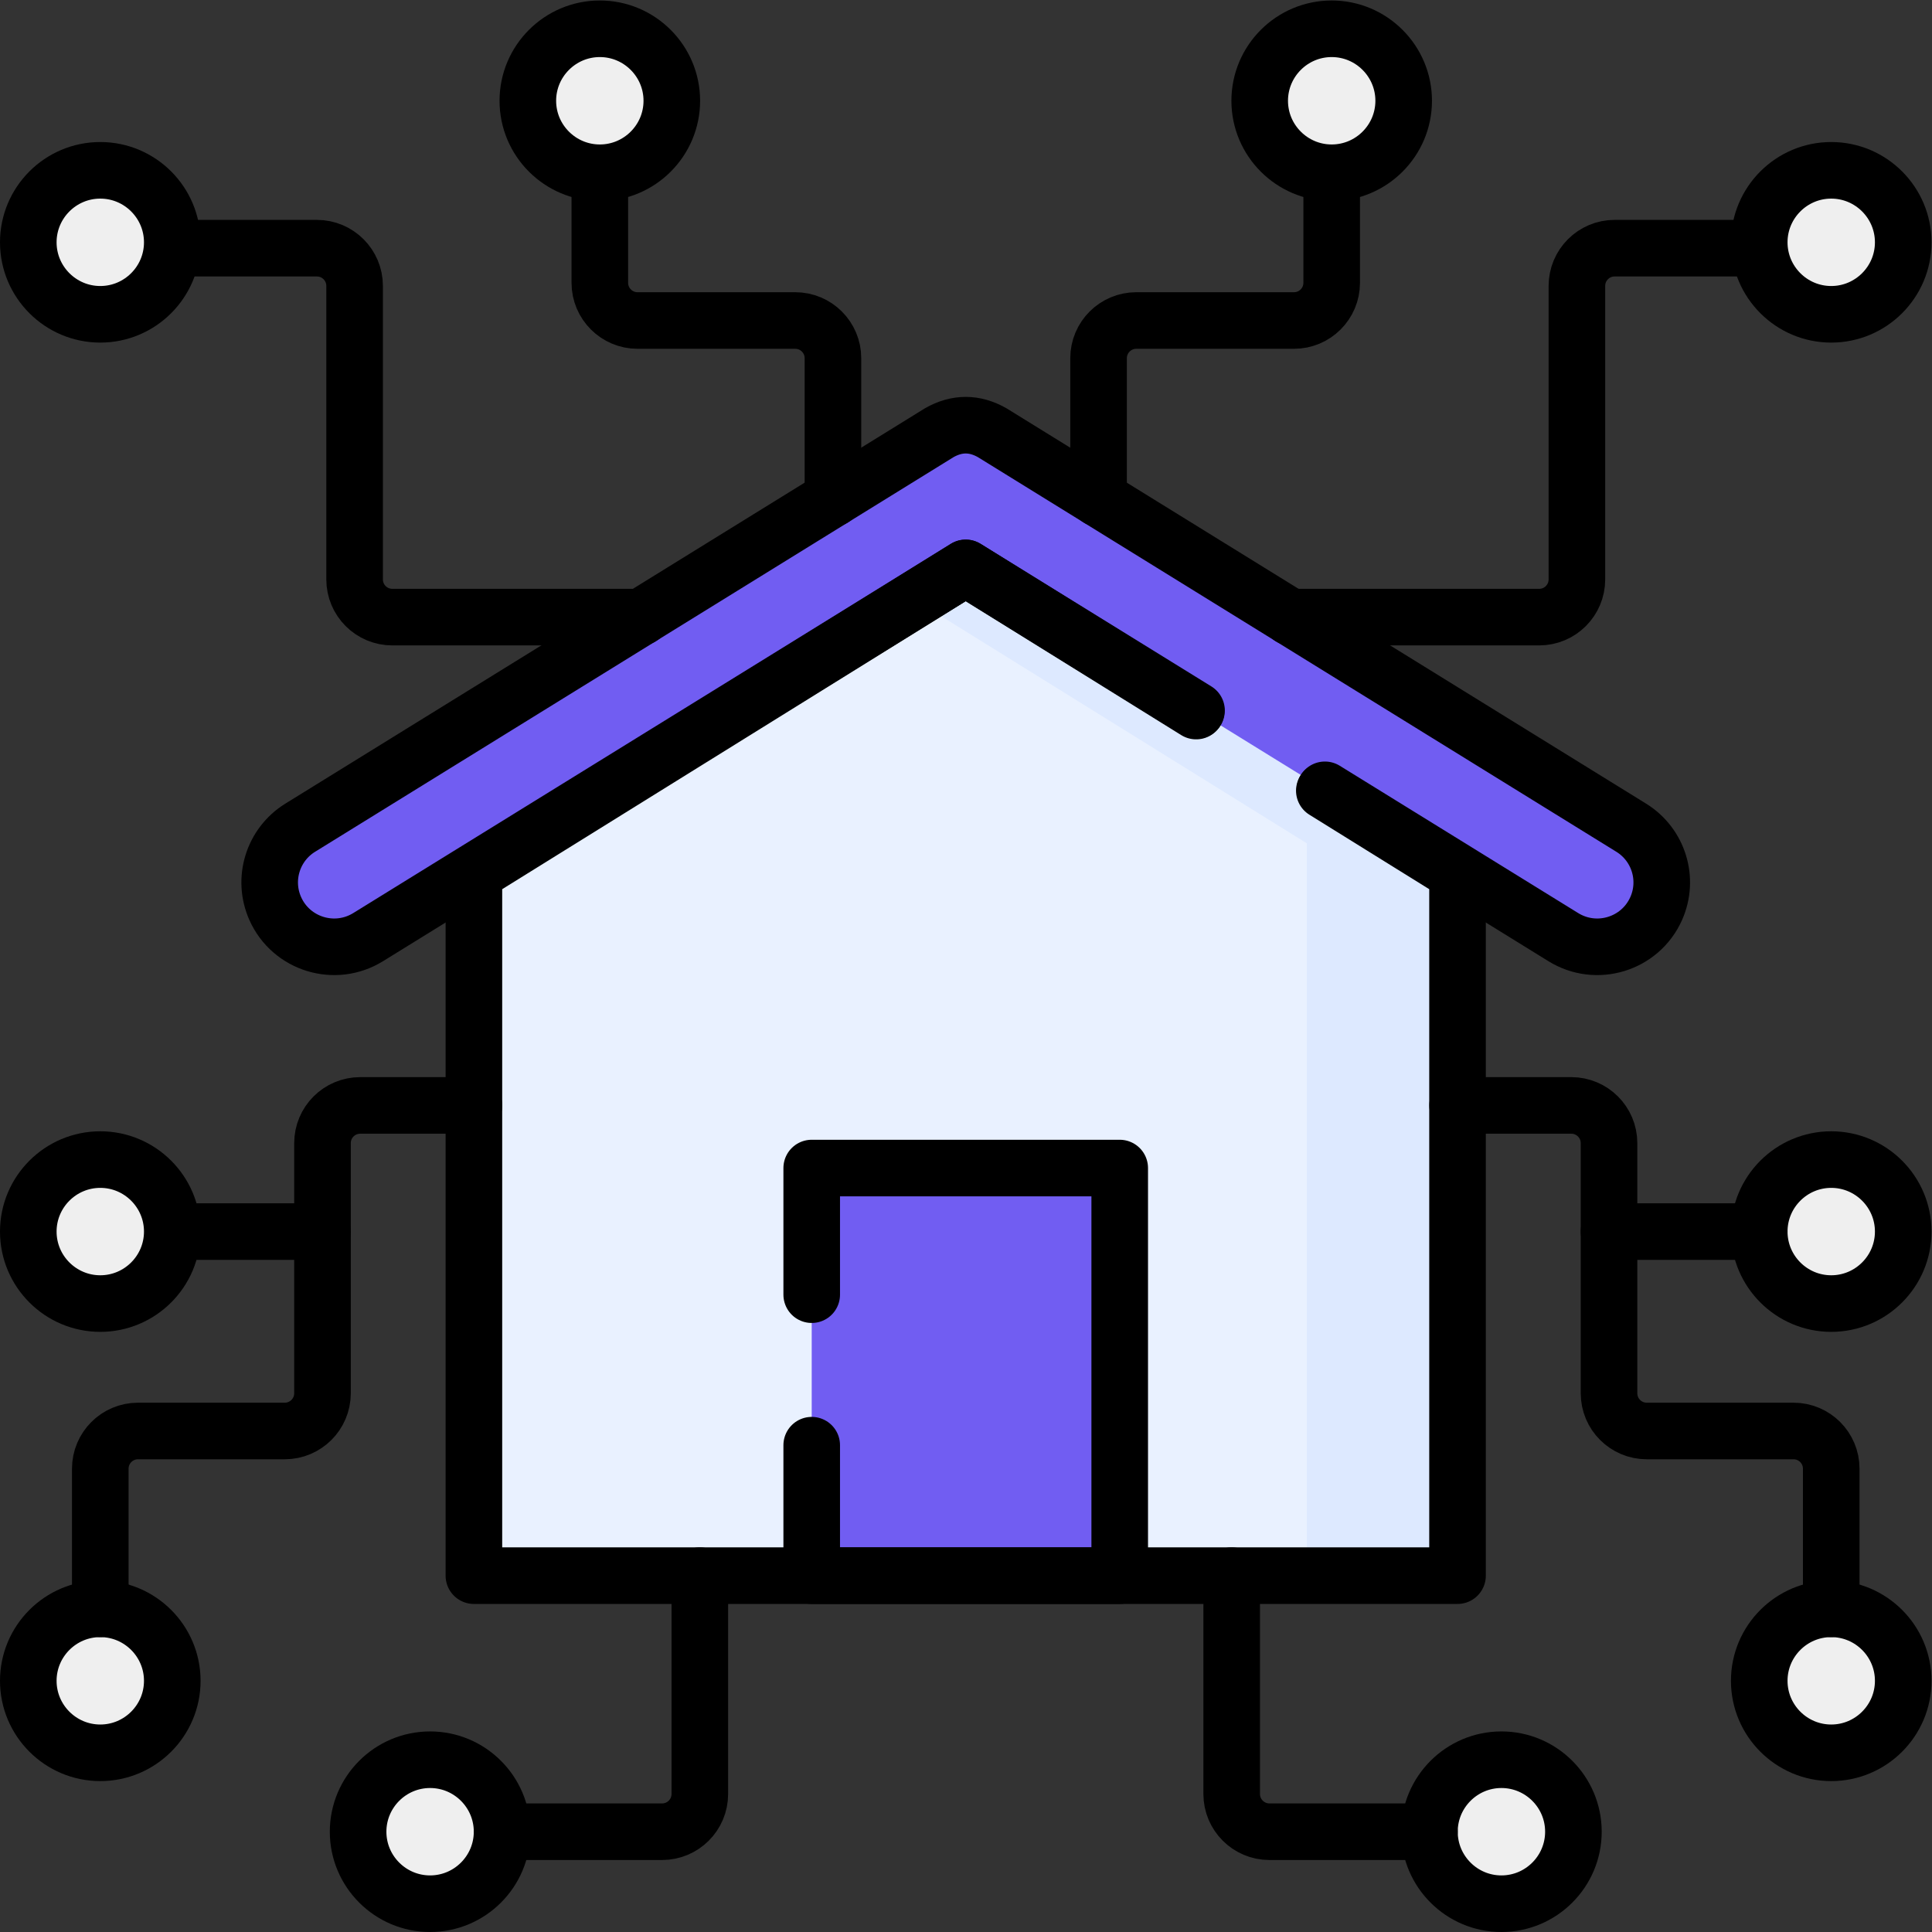 <svg xmlns="http://www.w3.org/2000/svg" version="1.1" xmlns:xlink="http://www.w3.org/1999/xlink" xmlns:svgjs="http://svgjs.com/svgjs" width="512" height="512" x="0" y="0" viewBox="0 0 682.667 682.667" style="enable-background:new 0 0 512 512" xml:space="preserve" class=""><rect x="0" y="0" width="682.667" height="682.667" fill="#333333" stroke="none"/><g><defs><clipPath id="a" clipPathUnits="userSpaceOnUse"><path d="M0 512h512V0H0Z" fill="#000000" data-original="#000000" class=""></path></clipPath></defs><path d="M0 0h-260.736v194.024l130.368 80.995L0 194.024Z" style="fill-opacity:1;fill-rule:nonzero;stroke:none" transform="matrix(1.333 0 0 -1.333 515.142 556.724)" fill="#e9f1ff" data-original="#e9f1ff" class=""></path><path d="m0 0-20-12.426L90.368-80.995v-194.024h40v194.024z" style="fill-opacity:1;fill-rule:nonzero;stroke:none" transform="matrix(1.333 0 0 -1.333 341.318 190.032)" fill="#dde9ff" data-original="#dde9ff" class=""></path><g clip-path="url(#a)" transform="matrix(1.333 0 0 -1.333 0 682.667)"><path d="m0 0-158.376-97.854c-8.797-5.468-20.406-1.924-24.636 7.521-3.486 7.783-.681 16.94 6.569 21.446L-7.041 35.82c4.693 2.68 9.388 2.68 14.082 0L176.442-68.887c7.25-4.506 10.055-13.663 6.57-21.446-4.23-9.445-15.839-12.989-24.637-7.521z" style="fill-opacity:1;fill-rule:nonzero;stroke:none" transform="translate(255.988 361.59)" fill="#715df2" data-original="#ff66f8" class=""></path><path d="M215.166 202.506h81.645V94.457h-81.645z" style="fill-opacity:1;fill-rule:nonzero;stroke:none" fill="#715df2" data-original="#ff66f8" class=""></path><path d="M0 0c10.522 0 19.083 8.561 19.083 19.083 0 10.522-8.561 19.084-19.083 19.084-10.522 0-19.083-8.562-19.083-19.084S-10.522 0 0 0" style="fill-opacity:1;fill-rule:nonzero;stroke:none" transform="translate(353 466.334)" fill="#efefef" data-original="#ffe53a" class=""></path><path d="M0 0c-10.522 0-19.083 8.561-19.083 19.083 0 10.522 8.561 19.084 19.083 19.084 10.522 0 19.083-8.562 19.083-19.084S10.522 0 0 0" style="fill-opacity:1;fill-rule:nonzero;stroke:none" transform="translate(159 466.334)" fill="#efefef" data-original="#ffe53a" class=""></path><path d="M0 0c-10.522 0-19.083 8.561-19.083 19.083 0 10.523 8.561 19.084 19.083 19.084 10.522 0 19.084-8.561 19.084-19.084C19.084 8.561 10.522 0 0 0" style="fill-opacity:1;fill-rule:nonzero;stroke:none" transform="translate(26.583 428.814)" fill="#efefef" data-original="#90ef96" class=""></path><path d="M0 0c-10.522 0-19.084 8.561-19.084 19.083 0 10.523 8.562 19.084 19.084 19.084s19.083-8.561 19.083-19.084C19.083 8.561 10.522 0 0 0" style="fill-opacity:1;fill-rule:nonzero;stroke:none" transform="translate(485.417 428.814)" fill="#efefef" data-original="#90ef96" class=""></path><path d="M0 0c10.522 0 19.083 8.561 19.083 19.083 0 10.523-8.561 19.084-19.083 19.084-10.522 0-19.083-8.561-19.083-19.084C-19.083 8.561-10.522 0 0 0" style="fill-opacity:1;fill-rule:nonzero;stroke:none" transform="translate(114.008 7.5)" fill="#efefef" data-original="#90ef96" class=""></path><path d="M0 0c-10.522 0-19.083 8.561-19.083 19.083 0 10.523 8.561 19.084 19.083 19.084 10.522 0 19.083-8.561 19.083-19.084C19.083 8.561 10.522 0 0 0" style="fill-opacity:1;fill-rule:nonzero;stroke:none" transform="translate(397.992 7.5)" fill="#efefef" data-original="#90ef96" class=""></path><path d="M0 0c-10.522 0-19.084 8.561-19.084 19.083 0 10.523 8.562 19.084 19.084 19.084s19.083-8.561 19.083-19.084C19.083 8.561 10.522 0 0 0" style="fill-opacity:1;fill-rule:nonzero;stroke:none" transform="translate(485.417 47.5)" fill="#efefef" data-original="#ffe53a" class=""></path><path d="M0 0c-10.522 0-19.084 8.561-19.084 19.083 0 10.522 8.562 19.084 19.084 19.084s19.083-8.562 19.083-19.084S10.522 0 0 0" style="fill-opacity:1;fill-rule:nonzero;stroke:none" transform="translate(485.417 166.583)" fill="#efefef" data-original="#ffe53a" class=""></path><path d="M0 0c10.522 0 19.084 8.561 19.084 19.083 0 10.523-8.562 19.084-19.084 19.084s-19.083-8.561-19.083-19.084C-19.083 8.561-10.522 0 0 0" style="fill-opacity:1;fill-rule:nonzero;stroke:none" transform="translate(26.583 47.5)" fill="#efefef" data-original="#ffe53a" class=""></path><path d="M0 0c10.522 0 19.084 8.561 19.084 19.083 0 10.522-8.562 19.084-19.084 19.084s-19.083-8.562-19.083-19.084S-10.522 0 0 0" style="fill-opacity:1;fill-rule:nonzero;stroke:none" transform="translate(26.583 166.583)" fill="#efefef" data-original="#ffe53a" class=""></path><path d="m0 0-61.081 37.948-130.369-80.994v-186.139H69.287v186.139L33.978-21.109" style="stroke-width:15;stroke-linecap:round;stroke-linejoin:round;stroke-miterlimit:10;stroke-dasharray:none;stroke-opacity:1" transform="translate(317.07 323.642)" fill="none" stroke="#000000" stroke-width="15" stroke-linecap="round" stroke-linejoin="round" stroke-miterlimit="10" stroke-dasharray="none" stroke-opacity="" data-original="#000000" class=""></path><path d="m0 0 63.164-39.027c8.798-5.468 20.407-1.925 24.637 7.52 3.486 7.783.68 16.941-6.57 21.447L-88.17 94.647c-4.694 2.68-9.389 2.68-14.082 0L-271.654-10.06c-7.25-4.506-10.055-13.664-6.569-21.447 4.23-9.445 15.839-12.988 24.637-7.52l158.375 97.853 61.18-37.8" style="stroke-width:15;stroke-linecap:round;stroke-linejoin:round;stroke-miterlimit:10;stroke-dasharray:none;stroke-opacity:1" transform="translate(351.2 302.764)" fill="none" stroke="#000000" stroke-width="15" stroke-linecap="round" stroke-linejoin="round" stroke-miterlimit="10" stroke-dasharray="none" stroke-opacity="" data-original="#000000" class=""></path><path d="M0 0v-34.585h81.645V73.464H0V39.898" style="stroke-width:15;stroke-linecap:round;stroke-linejoin:round;stroke-miterlimit:10;stroke-dasharray:none;stroke-opacity:1" transform="translate(215.166 129.042)" fill="none" stroke="#000000" stroke-width="15" stroke-linecap="round" stroke-linejoin="round" stroke-miterlimit="10" stroke-dasharray="none" stroke-opacity="" data-original="#000000" class=""></path><path d="M0 0v37.173c0 5.522 4.477 10 10 10h41.796c5.522 0 10 4.477 10 10V85.67" style="stroke-width:15;stroke-linecap:round;stroke-linejoin:round;stroke-miterlimit:10;stroke-dasharray:none;stroke-opacity:1" transform="translate(291.204 379.996)" fill="none" stroke="#000000" stroke-width="15" stroke-linecap="round" stroke-linejoin="round" stroke-miterlimit="10" stroke-dasharray="none" stroke-opacity="" data-original="#000000" class=""></path><path d="M0 0c10.522 0 19.083 8.561 19.083 19.083 0 10.522-8.561 19.084-19.083 19.084-10.522 0-19.083-8.562-19.083-19.084S-10.522 0 0 0Z" style="stroke-width:15;stroke-linecap:round;stroke-linejoin:round;stroke-miterlimit:10;stroke-dasharray:none;stroke-opacity:1" transform="translate(353 466.334)" fill="none" stroke="#000000" stroke-width="15" stroke-linecap="round" stroke-linejoin="round" stroke-miterlimit="10" stroke-dasharray="none" stroke-opacity="" data-original="#000000" class=""></path><path d="M0 0h65.948c5.524 0 10 4.477 10 10v77.798c0 5.523 4.478 10 10 10h37.804" style="stroke-width:15;stroke-linecap:round;stroke-linejoin:round;stroke-miterlimit:10;stroke-dasharray:none;stroke-opacity:1" transform="translate(342.054 348.544)" fill="none" stroke="#000000" stroke-width="15" stroke-linecap="round" stroke-linejoin="round" stroke-miterlimit="10" stroke-dasharray="none" stroke-opacity="" data-original="#000000" class=""></path><path d="M0 0v37.173c0 5.522-4.477 10-10 10h-41.796c-5.522 0-10 4.477-10 10V85.67" style="stroke-width:15;stroke-linecap:round;stroke-linejoin:round;stroke-miterlimit:10;stroke-dasharray:none;stroke-opacity:1" transform="translate(220.796 379.996)" fill="none" stroke="#000000" stroke-width="15" stroke-linecap="round" stroke-linejoin="round" stroke-miterlimit="10" stroke-dasharray="none" stroke-opacity="" data-original="#000000" class=""></path><path d="M0 0c-10.522 0-19.083 8.561-19.083 19.083 0 10.522 8.561 19.084 19.083 19.084 10.522 0 19.083-8.562 19.083-19.084S10.522 0 0 0Z" style="stroke-width:15;stroke-linecap:round;stroke-linejoin:round;stroke-miterlimit:10;stroke-dasharray:none;stroke-opacity:1" transform="translate(159 466.334)" fill="none" stroke="#000000" stroke-width="15" stroke-linecap="round" stroke-linejoin="round" stroke-miterlimit="10" stroke-dasharray="none" stroke-opacity="" data-original="#000000" class=""></path><path d="M0 0h-65.948c-5.524 0-10 4.477-10 10v77.798c0 5.523-4.478 10-10 10h-37.804" style="stroke-width:15;stroke-linecap:round;stroke-linejoin:round;stroke-miterlimit:10;stroke-dasharray:none;stroke-opacity:1" transform="translate(169.946 348.544)" fill="none" stroke="#000000" stroke-width="15" stroke-linecap="round" stroke-linejoin="round" stroke-miterlimit="10" stroke-dasharray="none" stroke-opacity="" data-original="#000000" class=""></path><path d="M0 0c-10.522 0-19.083 8.561-19.083 19.083 0 10.523 8.561 19.084 19.083 19.084 10.522 0 19.084-8.561 19.084-19.084C19.084 8.561 10.522 0 0 0Z" style="stroke-width:15;stroke-linecap:round;stroke-linejoin:round;stroke-miterlimit:10;stroke-dasharray:none;stroke-opacity:1" transform="translate(26.583 428.814)" fill="none" stroke="#000000" stroke-width="15" stroke-linecap="round" stroke-linejoin="round" stroke-miterlimit="10" stroke-dasharray="none" stroke-opacity="" data-original="#000000" class=""></path><path d="M0 0c-10.522 0-19.084 8.561-19.084 19.083 0 10.523 8.562 19.084 19.084 19.084s19.083-8.561 19.083-19.084C19.083 8.561 10.522 0 0 0Z" style="stroke-width:15;stroke-linecap:round;stroke-linejoin:round;stroke-miterlimit:10;stroke-dasharray:none;stroke-opacity:1" transform="translate(485.417 428.814)" fill="none" stroke="#000000" stroke-width="15" stroke-linecap="round" stroke-linejoin="round" stroke-miterlimit="10" stroke-dasharray="none" stroke-opacity="" data-original="#000000" class=""></path><path d="M0 0c10.522 0 19.083 8.561 19.083 19.083 0 10.523-8.561 19.084-19.083 19.084-10.522 0-19.083-8.561-19.083-19.084C-19.083 8.561-10.522 0 0 0Z" style="stroke-width:15;stroke-linecap:round;stroke-linejoin:round;stroke-miterlimit:10;stroke-dasharray:none;stroke-opacity:1" transform="translate(114.008 7.5)" fill="none" stroke="#000000" stroke-width="15" stroke-linecap="round" stroke-linejoin="round" stroke-miterlimit="10" stroke-dasharray="none" stroke-opacity="" data-original="#000000" class=""></path><path d="M0 0v-57.874c0-5.522-4.477-10-10-10h-42.417" style="stroke-width:15;stroke-linecap:round;stroke-linejoin:round;stroke-miterlimit:10;stroke-dasharray:none;stroke-opacity:1" transform="translate(185.508 94.457)" fill="none" stroke="#000000" stroke-width="15" stroke-linecap="round" stroke-linejoin="round" stroke-miterlimit="10" stroke-dasharray="none" stroke-opacity="" data-original="#000000" class=""></path><path d="M0 0c-10.522 0-19.083 8.561-19.083 19.083 0 10.523 8.561 19.084 19.083 19.084 10.522 0 19.083-8.561 19.083-19.084C19.083 8.561 10.522 0 0 0Z" style="stroke-width:15;stroke-linecap:round;stroke-linejoin:round;stroke-miterlimit:10;stroke-dasharray:none;stroke-opacity:1" transform="translate(397.992 7.5)" fill="none" stroke="#000000" stroke-width="15" stroke-linecap="round" stroke-linejoin="round" stroke-miterlimit="10" stroke-dasharray="none" stroke-opacity="" data-original="#000000" class=""></path><path d="M0 0v-57.874c0-5.522 4.477-10 10-10h42.417" style="stroke-width:15;stroke-linecap:round;stroke-linejoin:round;stroke-miterlimit:10;stroke-dasharray:none;stroke-opacity:1" transform="translate(326.492 94.457)" fill="none" stroke="#000000" stroke-width="15" stroke-linecap="round" stroke-linejoin="round" stroke-miterlimit="10" stroke-dasharray="none" stroke-opacity="" data-original="#000000" class=""></path><path d="M0 0h30.135c5.522 0 10-4.477 10-10v-66.299c0-5.523 4.476-10 10-10h38.902c5.523 0 10-4.477 10-10v-37.142" style="stroke-width:15;stroke-linecap:round;stroke-linejoin:round;stroke-miterlimit:10;stroke-dasharray:none;stroke-opacity:1" transform="translate(386.38 219.107)" fill="none" stroke="#000000" stroke-width="15" stroke-linecap="round" stroke-linejoin="round" stroke-miterlimit="10" stroke-dasharray="none" stroke-opacity="" data-original="#000000" class=""></path><path d="M0 0c-10.522 0-19.084 8.561-19.084 19.083 0 10.523 8.562 19.084 19.084 19.084s19.083-8.561 19.083-19.084C19.083 8.561 10.522 0 0 0Z" style="stroke-width:15;stroke-linecap:round;stroke-linejoin:round;stroke-miterlimit:10;stroke-dasharray:none;stroke-opacity:1" transform="translate(485.417 47.5)" fill="none" stroke="#000000" stroke-width="15" stroke-linecap="round" stroke-linejoin="round" stroke-miterlimit="10" stroke-dasharray="none" stroke-opacity="" data-original="#000000" class=""></path><path d="M0 0c-10.522 0-19.084 8.561-19.084 19.083 0 10.522 8.562 19.084 19.084 19.084s19.083-8.562 19.083-19.084S10.522 0 0 0Z" style="stroke-width:15;stroke-linecap:round;stroke-linejoin:round;stroke-miterlimit:10;stroke-dasharray:none;stroke-opacity:1" transform="translate(485.417 166.583)" fill="none" stroke="#000000" stroke-width="15" stroke-linecap="round" stroke-linejoin="round" stroke-miterlimit="10" stroke-dasharray="none" stroke-opacity="" data-original="#000000" class=""></path><path d="M0 0h39.818" style="stroke-width:15;stroke-linecap:round;stroke-linejoin:round;stroke-miterlimit:10;stroke-dasharray:none;stroke-opacity:1" transform="translate(426.515 185.667)" fill="none" stroke="#000000" stroke-width="15" stroke-linecap="round" stroke-linejoin="round" stroke-miterlimit="10" stroke-dasharray="none" stroke-opacity="" data-original="#000000" class=""></path><path d="M0 0h-30.135c-5.522 0-10-4.477-10-10v-66.299c0-5.523-4.476-10-10-10h-38.902c-5.523 0-10-4.477-10-10v-37.142" style="stroke-width:15;stroke-linecap:round;stroke-linejoin:round;stroke-miterlimit:10;stroke-dasharray:none;stroke-opacity:1" transform="translate(125.62 219.107)" fill="none" stroke="#000000" stroke-width="15" stroke-linecap="round" stroke-linejoin="round" stroke-miterlimit="10" stroke-dasharray="none" stroke-opacity="" data-original="#000000" class=""></path><path d="M0 0c10.522 0 19.084 8.561 19.084 19.083 0 10.523-8.562 19.084-19.084 19.084s-19.083-8.561-19.083-19.084C-19.083 8.561-10.522 0 0 0Z" style="stroke-width:15;stroke-linecap:round;stroke-linejoin:round;stroke-miterlimit:10;stroke-dasharray:none;stroke-opacity:1" transform="translate(26.583 47.5)" fill="none" stroke="#000000" stroke-width="15" stroke-linecap="round" stroke-linejoin="round" stroke-miterlimit="10" stroke-dasharray="none" stroke-opacity="" data-original="#000000" class=""></path><path d="M0 0c10.522 0 19.084 8.561 19.084 19.083 0 10.522-8.562 19.084-19.084 19.084s-19.083-8.562-19.083-19.084S-10.522 0 0 0Z" style="stroke-width:15;stroke-linecap:round;stroke-linejoin:round;stroke-miterlimit:10;stroke-dasharray:none;stroke-opacity:1" transform="translate(26.583 166.583)" fill="none" stroke="#000000" stroke-width="15" stroke-linecap="round" stroke-linejoin="round" stroke-miterlimit="10" stroke-dasharray="none" stroke-opacity="" data-original="#000000" class=""></path><path d="M0 0h-38.818" style="stroke-width:15;stroke-linecap:round;stroke-linejoin:round;stroke-miterlimit:10;stroke-dasharray:none;stroke-opacity:1" transform="translate(85.485 185.667)" fill="none" stroke="#000000" stroke-width="15" stroke-linecap="round" stroke-linejoin="round" stroke-miterlimit="10" stroke-dasharray="none" stroke-opacity="" data-original="#000000" class=""></path></g></g></svg>